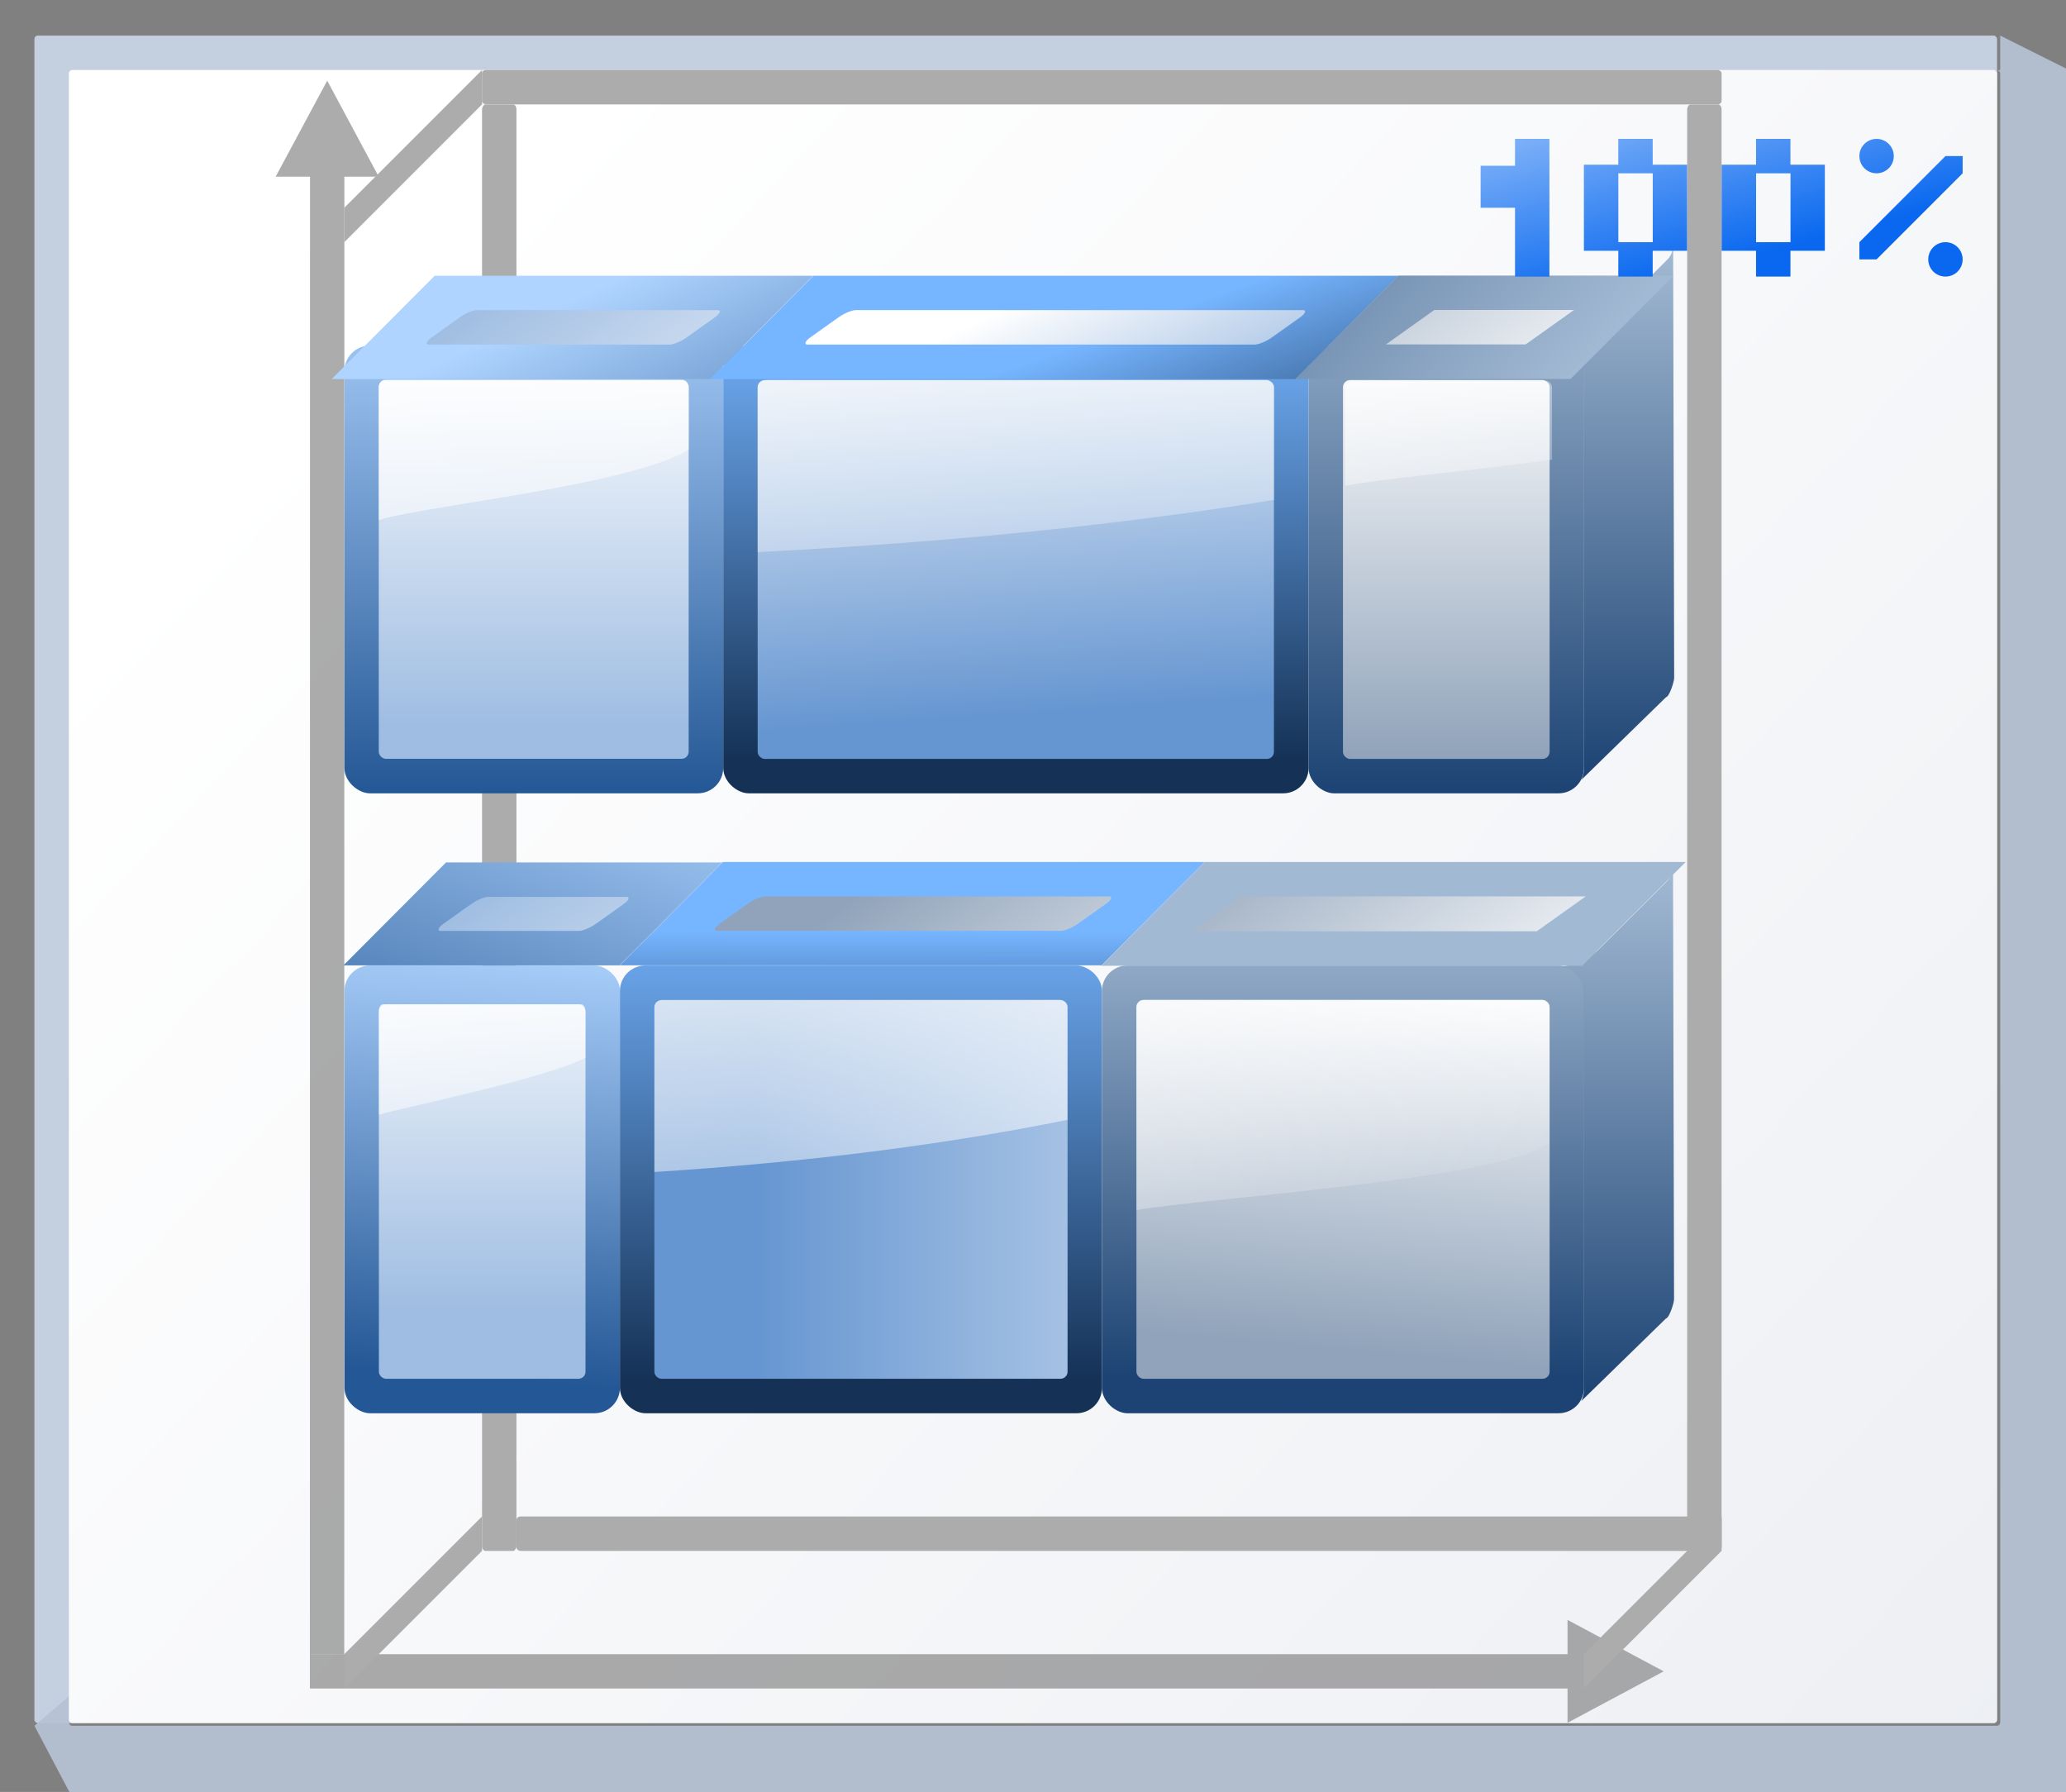 <svg height="111" viewBox="0 0 33.867 29.369" width="128" xmlns="http://www.w3.org/2000/svg" xmlns:xlink="http://www.w3.org/1999/xlink"><rect x="0" y="0" width="33.867" height="29.369" fill="#808080" stroke="none"/><linearGradient id="a" gradientUnits="userSpaceOnUse" x1="3.998" x2="47.999" y1="60" y2="60"><stop offset="0" stop-color="#1c4373"/><stop offset="1" stop-color="#a2b9d3"/></linearGradient><linearGradient id="b"><stop offset="0" stop-color="#90a3ba"/><stop offset="1" stop-color="#fff"/></linearGradient><linearGradient id="c"><stop offset="0" stop-color="#6696d1"/><stop offset="1" stop-color="#fff"/></linearGradient><linearGradient id="d" gradientUnits="userSpaceOnUse" x1="3.998" x2="47.999" y1="60" y2="60"><stop offset="0" stop-color="#153256"/><stop offset="1" stop-color="#76b5ff"/></linearGradient><linearGradient id="e" gradientUnits="userSpaceOnUse" x1="8.469" x2="15.806" xlink:href="#h" y1="290.229" y2="289.664"/><linearGradient id="f" gradientUnits="userSpaceOnUse" x1="9.595" x2="15.806" xlink:href="#j" y1="291.356" y2="291.358"/><linearGradient id="g" gradientTransform="matrix(0 -.039 -.071 0 18.556 292.918)" gradientUnits="userSpaceOnUse" x1="25.639" x2="40" xlink:href="#l" y1="16.001" y2="144"/><linearGradient id="h" gradientUnits="userSpaceOnUse" x1="3.998" x2="47.999" y1="60" y2="60"><stop offset="0" stop-color="#245795"/><stop offset="1" stop-color="#afd4ff"/></linearGradient><linearGradient id="i" gradientUnits="userSpaceOnUse" x1="8.469" x2="16.371" xlink:href="#d" y1="284.585" y2="284.585"/><linearGradient id="j"><stop offset="0" stop-color="#9fbde2"/><stop offset="1" stop-color="#fff"/></linearGradient><linearGradient id="k" gradientUnits="userSpaceOnUse" x1="12.911" x2="12.911" xlink:href="#c" y1="285.711" y2="273.291"/><linearGradient id="l"><stop offset="0" stop-color="#fff"/><stop offset="1" stop-color="#fff" stop-opacity="0"/></linearGradient><linearGradient id="m" gradientTransform="matrix(0 -.598 -.157 0 26.046 302.372)" gradientUnits="userSpaceOnUse" x1="24.099" x2="39.339" xlink:href="#l" y1="54.59" y2="119.484"/><linearGradient id="n" gradientUnits="userSpaceOnUse" x1="8.469" x2="16.371" xlink:href="#a" y1="276.118" y2="276.118"/><linearGradient id="o" gradientUnits="userSpaceOnUse" x1="9.033" x2="15.242" xlink:href="#b" y1="277.247" y2="276.682"/><linearGradient id="p" gradientTransform="matrix(0 -.171 -.157 0 22.233 283.883)" gradientUnits="userSpaceOnUse" x1="6.442" x2="40" xlink:href="#l" y1="25.876" y2="84"/><linearGradient id="q" gradientUnits="userSpaceOnUse" x1="4.515" x2="40.639" y1="274.423" y2="308.289"><stop offset="0" stop-color="#fff"/><stop offset="1" stop-color="#e6e9ef"/></linearGradient><linearGradient id="r" gradientUnits="userSpaceOnUse" x1="18.064" x2="26.531" xlink:href="#h" y1="289.664" y2="289.664"/><linearGradient id="s" gradientUnits="userSpaceOnUse" x1="19.193" x2="25.402" xlink:href="#j" y1="289.664" y2="289.664"/><linearGradient id="t" gradientTransform="matrix(0 -.06 -.132 0 32.229 293.564)" gradientUnits="userSpaceOnUse" x1="27.281" x2="40" xlink:href="#l" y1="13.237" y2="144"/><linearGradient id="u" gradientUnits="userSpaceOnUse" x1="18.628" x2="25.966" xlink:href="#d" y1="281.762" y2="281.762"/><linearGradient id="v" gradientUnits="userSpaceOnUse" x1="19.301" x2="26.531" xlink:href="#c" y1="282.394" y2="282.891"/><linearGradient id="w" gradientTransform="matrix(0 -.747 -.157 0 36.205 304.422)" gradientUnits="userSpaceOnUse" x1="6.442" x2="39.339" xlink:href="#l" y1="25.876" y2="119.484"/><linearGradient id="x" gradientUnits="userSpaceOnUse" x1="18.628" x2="25.402" xlink:href="#b" y1="274.989" y2="274.989"/><linearGradient id="y" gradientUnits="userSpaceOnUse" x1="71.839" x2="91.694" xlink:href="#l" y1="9.773" y2="44.163"/><linearGradient id="z" gradientUnits="userSpaceOnUse" x1="27.186" x2="26.128" y1="272.25" y2="268.3"><stop offset="0" stop-color="#0968ef"/><stop offset="1" stop-color="#aecffc"/></linearGradient><linearGradient id="A" gradientTransform="matrix(.123 0 0 .087 10.611 292.968)" gradientUnits="userSpaceOnUse" x1="11.067" x2="69.199" xlink:href="#d" y1="-39.367" y2="-7.126"/><linearGradient id="B" gradientTransform="matrix(.113 0 0 .065 18.1 290.804)" gradientUnits="userSpaceOnUse" x1="-30.775" x2="55.347" xlink:href="#c" y1="24.753" y2="146.022"/><linearGradient id="C" gradientTransform="matrix(.113 0 0 .065 39.724 304.419)" gradientUnits="userSpaceOnUse" x1="36.306" x2="48" xlink:href="#b" y1="191.226" y2="28"/><linearGradient id="D" gradientTransform="matrix(.123 0 0 .087 28.324 301.476)" gradientUnits="userSpaceOnUse" x1="35.804" x2="48.459" xlink:href="#a" y1="116.09" y2="-49.398"/><linearGradient id="E" gradientTransform="matrix(.123 0 0 .087 10.611 292.968)" gradientUnits="userSpaceOnUse" x1="-8.153" x2="75.659" xlink:href="#h" y1="-43.261" y2="31.699"/><linearGradient id="F" gradientTransform="matrix(.113 0 0 .065 18.1 290.804)" gradientUnits="userSpaceOnUse" x1="36.306" x2="48" xlink:href="#j" y1="191.226" y2="28"/><linearGradient id="G" gradientTransform="matrix(.123 0 0 .087 11.389 293.31)" gradientUnits="userSpaceOnUse" x1="30.68" x2="62.976" xlink:href="#d" y1="34.163" y2="34.093"/><linearGradient id="H" gradientTransform="matrix(.113 0 0 .065 19.049 291.37)" gradientUnits="userSpaceOnUse" x1="36.306" x2="48" xlink:href="#b" y1="191.226" y2="28"/><linearGradient id="I" gradientTransform="matrix(.123 0 0 .087 14.74 291.695)" gradientUnits="userSpaceOnUse" x1="42.102" x2="48.561" xlink:href="#a" y1="8.752" y2="8.739"/><linearGradient id="J" gradientTransform="matrix(.113 0 0 .065 23.14 290.722)" gradientUnits="userSpaceOnUse" x1="36.306" x2="48" xlink:href="#b" y1="191.226" y2="28"/><linearGradient id="K" gradientTransform="matrix(.123 0 0 .087 11.389 293.31)" gradientUnits="userSpaceOnUse" x1="4.843" x2="75.87" xlink:href="#h" y1="-17.568" y2="-37.189"/><linearGradient id="L" gradientTransform="matrix(.113 0 0 .065 19.049 291.37)" gradientUnits="userSpaceOnUse" x1="36.306" x2="48" xlink:href="#j" y1="191.226" y2="28"/><linearGradient id="M" gradientUnits="userSpaceOnUse" x1="18.062" x2="27.095" xlink:href="#a" y1="274.423" y2="274.425"/><linearGradient id="N" gradientUnits="userSpaceOnUse" x1="18.286" x2="26.988" xlink:href="#a" y1="271.654" y2="271.654"/><linearGradient id="O" gradientUnits="userSpaceOnUse" x1="8.102" x2="16.805" xlink:href="#a" y1="271.656" y2="271.656"/><g transform="translate(0 -267.631)"><rect fill="#c4cfe0" height="27.657" rx=".055" ry=".058" width="32.173" x=".564" y="268.214"/><path d="m123.73 2.201v2.135c-.067 0-.135-0-.201 0 .112.003.201.096.201.213v101.971c0 .118-.091.213-.205.213h-119.053c-.114 0-.207-.095-.207-.213v-1.613l-2.133 1.828 2.133 4.043.215.223h123.305l.213-.223v-106.221l-.213-.221h.213z" fill="#b6c2d4" fill-opacity=".917" transform="matrix(.265 0 0 .265 0 267.631)"/><rect fill="url(#q)" height="27.093" rx=".055" ry=".057" width="31.608" x="1.129" y="268.778"/><g transform="matrix(0 -1 -1 0 298.695 298.695)"><path d="m3.672 271.423-.281.525-.562 1.051h.562v20.616h.562v-20.616h.562l-.562-1.051z" fill="#797979" opacity=".614"/><path d="m29.742 293.331-.524.282-1.049.563v-.563l-24.216.002v-.563l24.216-.002v-.563l1.049.563z" fill="#797979" opacity=".614"/><g fill="#acacac"><rect height="23.706" rx=".055" ry=".082" transform="rotate(-90)" width=".564" x="-290.793" y="5.646"/><path d="m27.659 293.051 2.258-2.258h-.564l-2.258 2.258z" fill-rule="evenodd"/><path d="m3.953 272.731 2.258-2.258h-.564l-2.258 2.258z" fill-rule="evenodd"/><path d="m3.953 293.051 2.258-2.258h-.564l-2.258 2.258z" fill-rule="evenodd"/><rect height="19.755" rx=".055" ry=".066" width=".564" x="5.646" y="270.474"/><rect height="23.706" rx=".055" ry=".082" transform="rotate(-90)" width=".564" x="-271.038" y="5.646"/><rect height="20.32" rx=".055" ry=".066" width=".564" x="29.353" y="270.474"/></g><g transform="translate(0 .564)"><rect fill="url(#e)" height="4.515" rx=".417" width="7.338" x="7.902" y="287.969"/><rect fill="url(#f)" height="3.387" rx=".116" width="6.138" x="8.467" y="288.533"/><path d="m14.605 291.856c0 .035-.052.064-.116.064h-1.694c.103-.339.607-2.784.934-3.385h.76c.064 0 .116.029.116.064z" fill="url(#g)"/><rect fill="url(#i)" height="7.902" rx=".417" width="7.338" x="7.902" y="280.067"/><rect fill="url(#k)" height="6.773" rx=".116" width="6.209" x="8.467" y="280.631"/><path d="m14.675 287.278c0 .07-.052.126-.116.126h-2.703c.158-2.502.454-4.8.855-6.771h1.848c.032 0 .061.014.082.037s.034.055.034.09z" fill="url(#m)"/><rect fill="url(#n)" height="7.902" rx=".417" width="7.338" x="7.902" y="272.165"/><rect fill="url(#o)" height="6.773" rx=".116" width="6.209" x="8.467" y="272.729"/><path d="m14.675 279.347-.003.043c-.002.015-.005.03-.011.043-.001.002-.003.003-.004.005-.006.011-.012.021-.021.03-.004.004-.009.008-.014.011-.007.005-.013.011-.021.014-.013.005-.028.009-.043.009h-3.327c.206-1.161.516-6.127 1.115-6.771h2.213c.064 0 .116.056.116.126z" fill="url(#p)"/><rect fill="url(#r)" height="6.209" rx=".417" width="7.338" x="18.062" y="286.276"/><rect fill="url(#s)" height="5.08" rx=".116" width="6.209" x="18.628" y="286.842"/><path d="m24.837 291.826c0 .053-.052.096-.116.096h-2.181c.233-.714.565-4.107 1.154-5.08h1.027c.064 0 .116.043.116.096z" fill="url(#t)"/><rect fill="url(#u)" height="9.595" rx=".417" width="7.338" x="18.062" y="276.68"/><rect fill="url(#v)" height="8.463" rx=".116" width="6.209" x="18.626" y="277.248"/><path d="m24.835 285.553c0 .087-.052.158-.116.158h-2.703c.158-3.127.454-6.001.855-8.464h1.848c.032 0 .061.017.082.046s.034.068.034.112z" fill="url(#w)"/><rect fill="url(#M)" height="4.515" rx=".417" width="7.338" x="18.062" y="272.165"/><rect fill="url(#x)" height="3.387" rx=".116" width="6.209" x="18.626" y="272.729"/><path d="m83.645 23.543c-.243 0-.438.195-.438.438v6.059c2.063-.401 7.593-.908 12.799-1.609v-4.449c0-.243-.195-.438-.438-.438z" fill="url(#y)" transform="matrix(0 -.265 -.265 0 31.064 298.131)"/><rect fill="url(#A)" height="9.592" rx="0" ry=".416" transform="matrix(.708 -.706 0 1 12.408 .123)" width="2.392" x="17.575" y="289.179"/><rect fill="url(#B)" height="7.566" rx=".2" ry=".116" transform="matrix(.58 -.815 0 1 12.408 .123)" width=".973" x="22.429" y="295.603"/><path d="m26.988 270.704-7.024-.017c-.056-.007-.318.078-.326.133l-1.353 1.387c.055-.027.117-.043.183-.043l6.514.009c.231 0.0.417.186.417.417v.032c0-.231.131-.547.295-.71l1.104-1.102c.068-.068.129-.096.179-.091z" fill="url(#N)" fill-rule="evenodd"/><rect fill="url(#D)" height="4.512" rx="0" ry=".416" transform="matrix(.708 -.706 0 1 0 0)" width="2.392" x="35.104" y="297.168"/><rect fill="url(#C)" height="2.29" rx="0" ry=".116" transform="matrix(.58 -.815 0 1 0 0)" width=".973" x="43.827" y="308.84"/><rect fill="url(#E)" height="6.205" rx="0" ry=".416" transform="matrix(.708 -.706 0 1 12.408 6.331)" width="2.392" x="17.575" y="292.566"/><rect fill="url(#F)" height="4.18" rx=".2" ry=".116" transform="matrix(.58 -.815 0 1 12.408 6.331)" width=".973" x="22.429" y="298.989"/><path d="m16.805 270.706-7.024-.017c-.056-.007-.318.078-.326.133l-1.353 1.387c.055-.027.117-.043.183-.043l6.514.009c.231 0.0.417.186.417.417v.032c0-.231.131-.547.295-.71l1.104-1.102c.068-.068.129-.096.179-.091z" fill="url(#O)" fill-rule="evenodd"/><rect fill="url(#G)" height="7.898" rx="0" ry=".416" transform="matrix(.708 -.706 0 1 2.242 .144)" width="2.392" x="18.363" y="292.893"/><rect fill="url(#H)" height="5.873" rx=".2" ry=".116" transform="matrix(.58 -.815 0 1 2.242 .144)" width=".973" x="23.39" y="299.543"/><rect fill="url(#I)" height="7.884" rx="0" ry=".416" transform="matrix(.708 -.706 0 1 0 0)" width="2.402" x="21.52" y="287.387"/><rect fill="url(#J)" height="5.665" rx="0" ry=".116" transform="matrix(.58 -.815 0 1 0 0)" width=".985" x="27.244" y="295.143"/><rect fill="url(#K)" height="4.527" rx="0" ry=".416" transform="matrix(.708 -.706 0 1 2.241 6.353)" width="2.383" x="18.363" y="294.586"/><rect fill="url(#L)" height="2.499" rx=".2" ry=".116" transform="matrix(.58 -.815 0 1 2.241 6.353)" width=".962" x="23.39" y="301.237"/></g></g><path d="m24.835 269.907v.441h-.564v.688h.564v1.129h.564v-2.258zm1.693 0v.423h-.564v1.411h.564v.423h.564v-.423h.564v-1.411h-.564v-.423zm2.258 0v.423h-.564v1.411h.564v.423h.564v-.423h.564v-1.411h-.564v-.423zm1.976 0c-.156 0-.282.126-.282.282 0 .156.126.282.282.282.156 0 .282-.126.282-.282 0-.156-.126-.282-.282-.282zm1.129.282-1.411 1.411v.282h.282l1.411-1.411v-.282zm-5.362.282h.564v1.129h-.564zm2.258 0h.564v1.129h-.564zm3.104 1.129c-.156 0-.282.126-.282.282 0 .156.126.282.282.282.156 0 .282-.126.282-.282 0-.156-.126-.282-.282-.282z" fill="url(#z)"/></g></svg>
